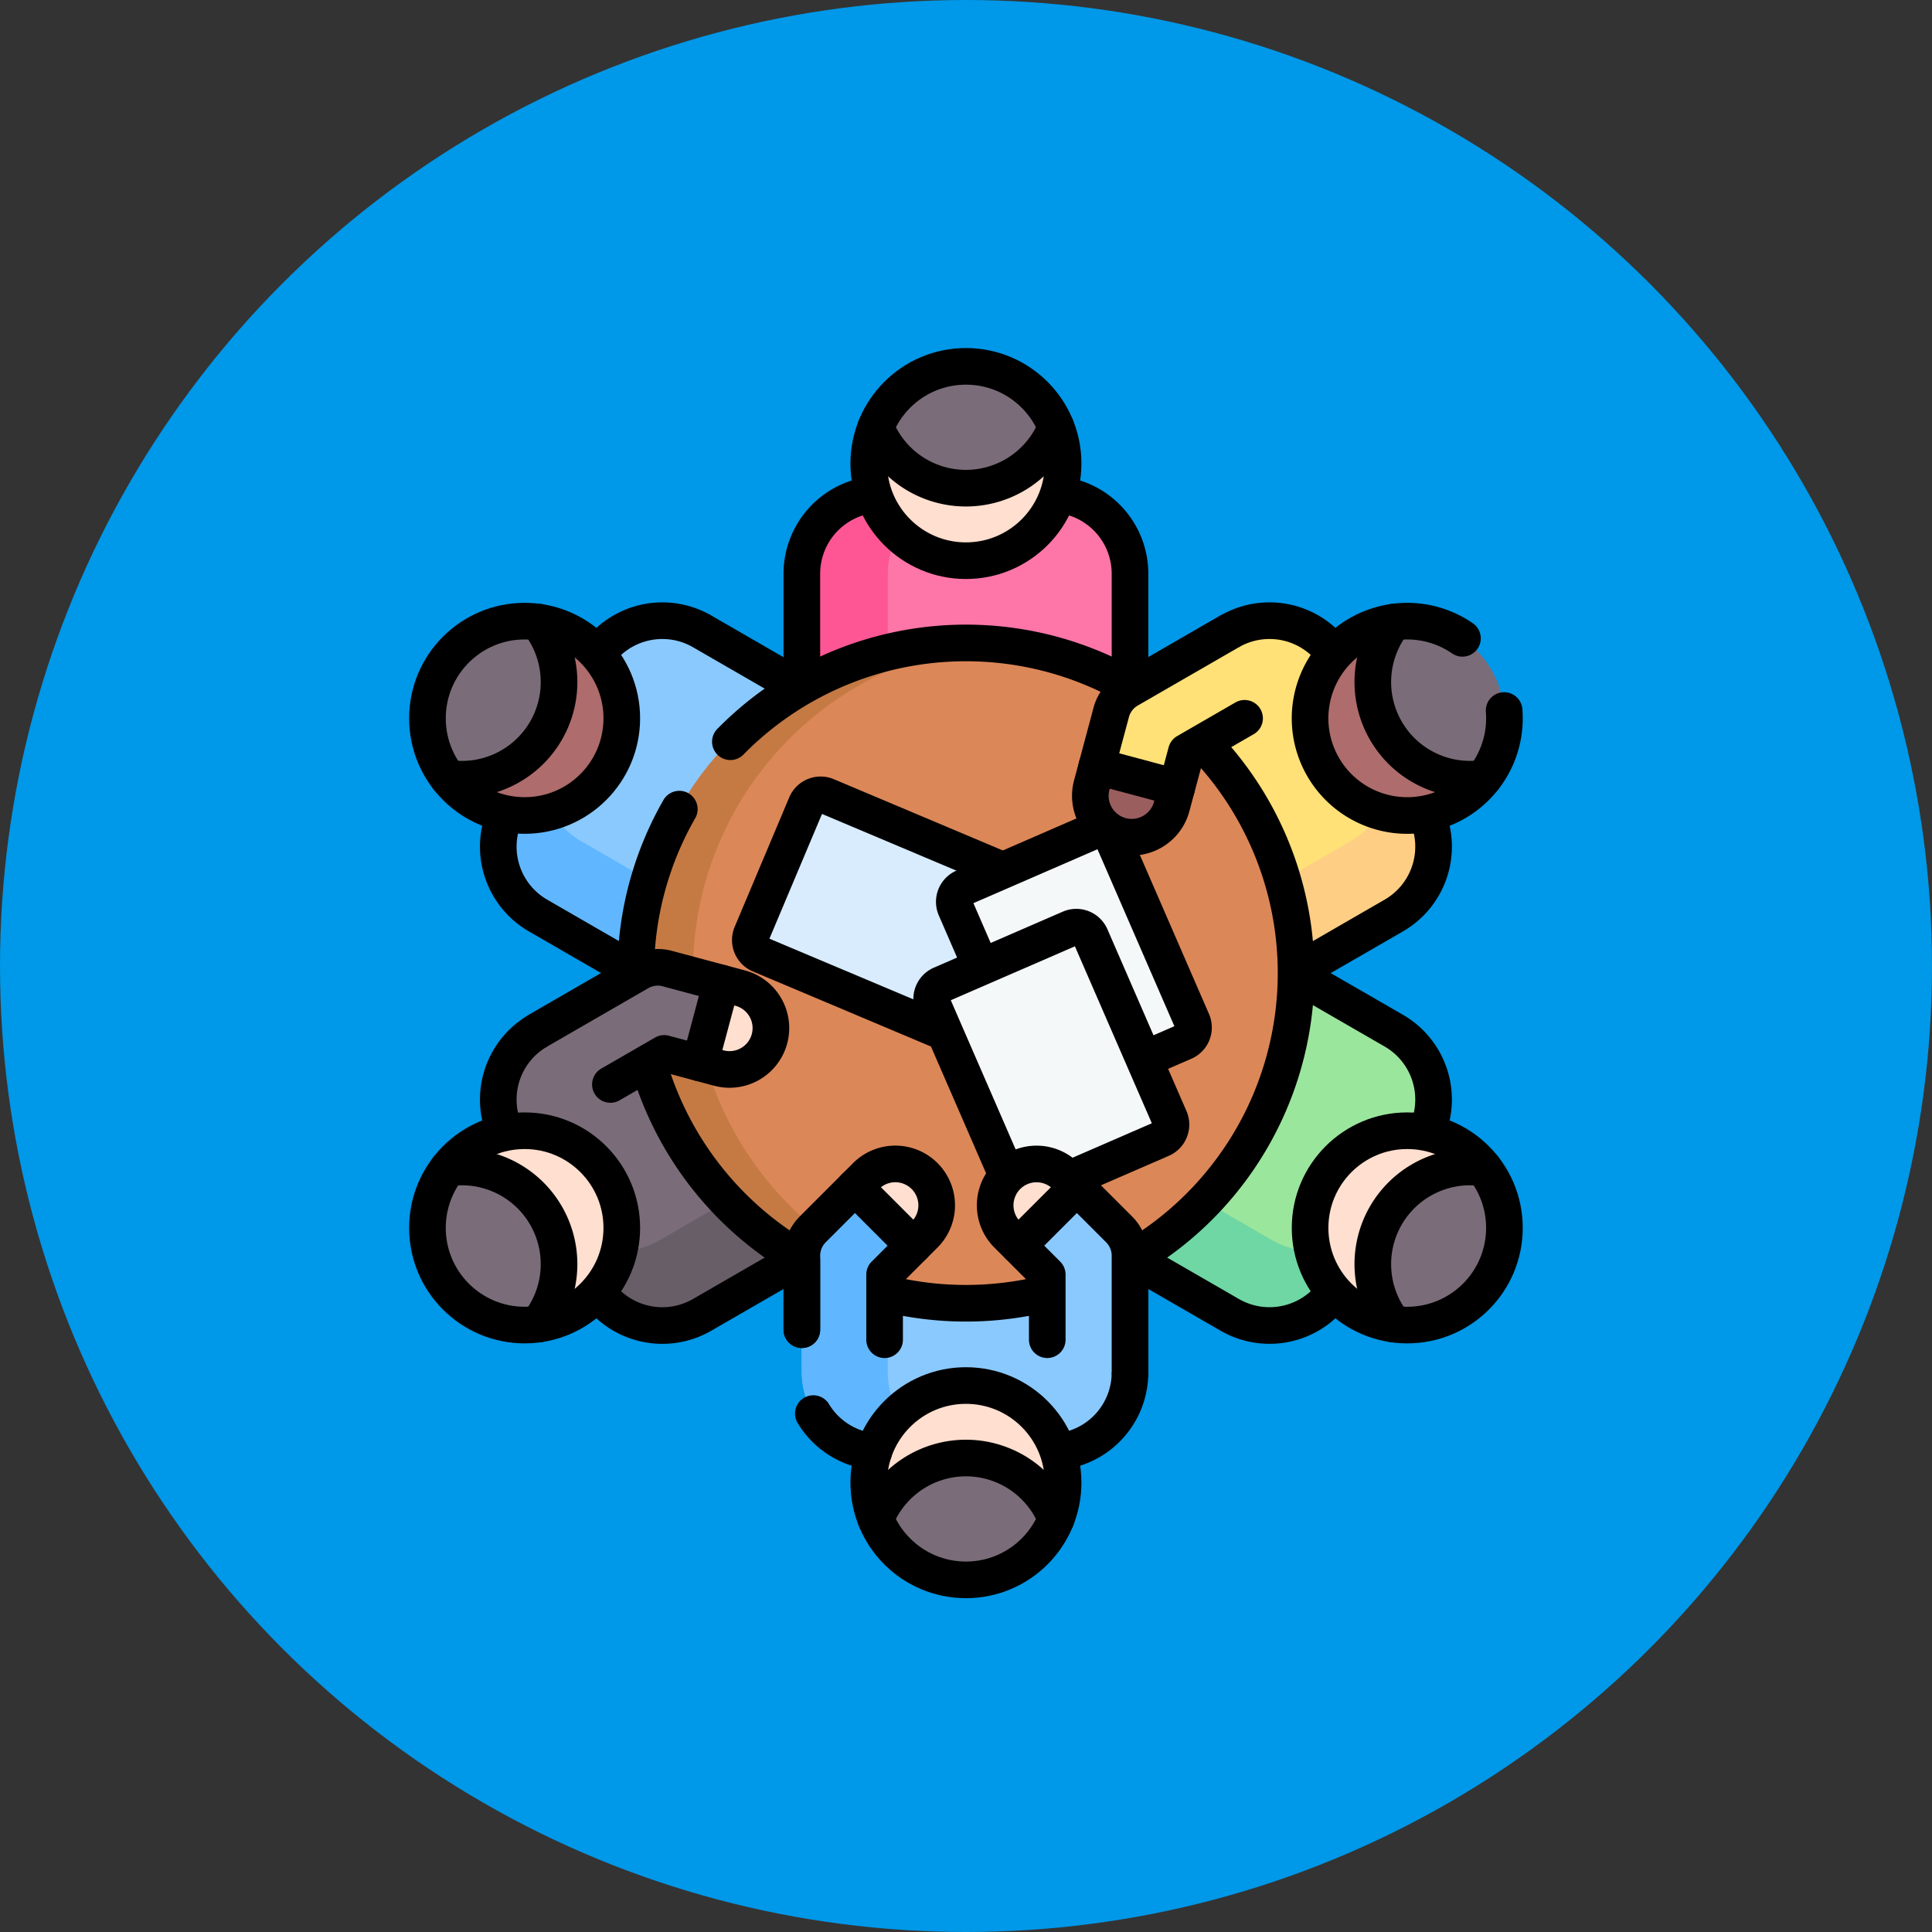 <svg xmlns="http://www.w3.org/2000/svg" xmlns:xlink="http://www.w3.org/1999/xlink" width="136" height="136" viewBox="0 0 136 136">
  <rect x="0" y="0" width="136" height="136" fill="#333333" stroke="none"/>
  <defs>
    <clipPath id="clip-path">
      <rect id="Rectángulo_344570" data-name="Rectángulo 344570" width="88" height="88" transform="translate(-3120 -6665)" fill="#fff" stroke="#707070" stroke-width="1"/>
    </clipPath>
  </defs>
  <g id="Grupo_1010368" data-name="Grupo 1010368" transform="translate(3141.087 6360.5)">
    <circle id="Elipse_4829" data-name="Elipse 4829" cx="68" cy="68" r="68" transform="translate(-3141.087 -6360.5)" fill="#0098e8"/>
    <g id="Enmascarar_grupo_70" data-name="Enmascarar grupo 70" transform="translate(2.913 329)" clip-path="url(#clip-path)">
      <g id="reunion" transform="translate(-3120.005 -6665)">
        <g id="Grupo_931096" data-name="Grupo 931096">
          <path id="Trazado_694444" data-name="Trazado 694444" d="M49.948,10.289h-11.9a5.6,5.6,0,0,0-5.6,5.6v11.5h23.1v-11.5A5.6,5.6,0,0,0,49.948,10.289Z" fill="#fe76a8"/>
          <path id="Trazado_694445" data-name="Trazado 694445" d="M44.1,10.288a5.6,5.6,0,0,0-5.6,5.6v11.5H32.45V15.89a5.6,5.6,0,0,1,5.6-5.6H44.1Z" fill="#fe5694"/>
          <path id="Trazado_694446" data-name="Trazado 694446" d="M32.45,23.829V15.89a5.6,5.6,0,0,1,5.069-5.576" fill="none" stroke="#000" stroke-linecap="round" stroke-linejoin="round" stroke-miterlimit="10" stroke-width="2.578"/>
          <path id="Trazado_694447" data-name="Trazado 694447" d="M50.481,10.314A5.6,5.6,0,0,1,55.55,15.89v7.939" fill="none" stroke="#000" stroke-linecap="round" stroke-linejoin="round" stroke-miterlimit="10" stroke-width="2.578"/>
          <path id="Trazado_694448" data-name="Trazado 694448" d="M50.839,8.128A6.839,6.839,0,1,1,37.654,5.576c2.782,1.14,3.47.512,6.346.512s3.183.825,6.346-.512A6.811,6.811,0,0,1,50.839,8.128Z" fill="#ffdfcf"/>
          <path id="Trazado_694449" data-name="Trazado 694449" d="M50.346,5.576a6.839,6.839,0,0,1-12.691,0,6.84,6.84,0,0,1,12.691,0Z" fill="#7a6d79"/>
          <circle id="Elipse_4841" data-name="Elipse 4841" cx="6.84" cy="6.84" r="6.84" transform="translate(37.16 1.289)" fill="none" stroke="#000" stroke-linecap="round" stroke-linejoin="round" stroke-miterlimit="10" stroke-width="2.578"/>
          <path id="Trazado_694450" data-name="Trazado 694450" d="M37.654,5.576a6.839,6.839,0,0,0,12.691,0" fill="none" stroke="#000" stroke-linecap="round" stroke-linejoin="round" stroke-miterlimit="10" stroke-width="2.578"/>
        </g>
        <path id="Trazado_694451" data-name="Trazado 694451" d="M49.948,77.711h-11.9a5.6,5.6,0,0,1-5.6-5.6v-11.5h23.1v11.5A5.6,5.6,0,0,1,49.948,77.711Z" fill="#8ac9fe"/>
        <path id="Trazado_694452" data-name="Trazado 694452" d="M44.1,77.712a5.6,5.6,0,0,1-5.6-5.6v-11.5H32.45v11.5a5.6,5.6,0,0,0,5.6,5.6Z" fill="#60b7ff"/>
        <path id="Trazado_694453" data-name="Trazado 694453" d="M55.55,64.171V72.11a5.6,5.6,0,0,1-5.069,5.576" fill="none" stroke="#000" stroke-linecap="round" stroke-linejoin="round" stroke-miterlimit="10" stroke-width="2.578"/>
        <path id="Trazado_694454" data-name="Trazado 694454" d="M50.839,79.872a6.839,6.839,0,1,0-13.185,2.552c2.782-1.14,3.47-.512,6.346-.512s3.183-.825,6.346.512A6.811,6.811,0,0,0,50.839,79.872Z" fill="#ffdfcf"/>
        <path id="Trazado_694455" data-name="Trazado 694455" d="M50.346,82.424a6.839,6.839,0,0,0-12.691,0,6.84,6.84,0,0,0,12.691,0Z" fill="#7a6d79"/>
        <circle id="Elipse_4842" data-name="Elipse 4842" cx="6.84" cy="6.84" r="6.84" transform="translate(37.16 73.032)" fill="none" stroke="#000" stroke-linecap="round" stroke-linejoin="round" stroke-miterlimit="10" stroke-width="2.578"/>
        <path id="Trazado_694456" data-name="Trazado 694456" d="M50.346,82.424a6.839,6.839,0,0,0-12.691,0" fill="none" stroke="#000" stroke-linecap="round" stroke-linejoin="round" stroke-miterlimit="10" stroke-width="2.578"/>
        <g id="Grupo_931099" data-name="Grupo 931099">
          <g id="Grupo_931097" data-name="Grupo 931097">
            <path id="Trazado_694457" data-name="Trazado 694457" d="M17.779,21.993,11.831,32.3a5.6,5.6,0,0,0,2.05,7.652l9.96,5.751,11.55-20.005-9.96-5.751A5.6,5.6,0,0,0,17.779,21.993Z" fill="#8ac9fe"/>
            <path id="Trazado_694458" data-name="Trazado 694458" d="M14.856,27.056a5.6,5.6,0,0,0,2.05,7.652l9.961,5.751L23.842,45.7l-9.961-5.751a5.6,5.6,0,0,1-2.05-7.652Z" fill="#60b7ff"/>
            <path id="Trazado_694459" data-name="Trazado 694459" d="M20.756,43.917l-6.875-3.969a5.6,5.6,0,0,1-2.294-7.177" fill="none" stroke="#000" stroke-linecap="round" stroke-linejoin="round" stroke-miterlimit="10" stroke-width="2.578"/>
            <path id="Trazado_694460" data-name="Trazado 694460" d="M18.068,21.544a5.6,5.6,0,0,1,7.363-1.6l6.875,3.969" fill="none" stroke="#000" stroke-linecap="round" stroke-linejoin="round" stroke-miterlimit="10" stroke-width="2.578"/>
            <path id="Trazado_694461" data-name="Trazado 694461" d="M16.353,20.141a6.839,6.839,0,1,1-8.8,10.142c2.379-1.84,2.178-2.749,3.616-5.24s2.306-2.344,2.73-5.751A6.813,6.813,0,0,1,16.353,20.141Z" fill="#ae6c6c"/>
            <path id="Trazado_694462" data-name="Trazado 694462" d="M13.9,19.292A6.839,6.839,0,0,1,7.551,30.283,6.84,6.84,0,0,1,13.9,19.292Z" fill="#7a6d79"/>
            <circle id="Elipse_4843" data-name="Elipse 4843" cx="6.84" cy="6.84" r="6.84" transform="translate(6.095 19.225)" fill="none" stroke="#000" stroke-linecap="round" stroke-linejoin="round" stroke-miterlimit="10" stroke-width="2.578"/>
            <path id="Trazado_694463" data-name="Trazado 694463" d="M7.551,30.283A6.839,6.839,0,0,0,13.9,19.292" fill="none" stroke="#000" stroke-linecap="round" stroke-linejoin="round" stroke-miterlimit="10" stroke-width="2.578"/>
          </g>
          <g id="Grupo_931098" data-name="Grupo 931098">
            <path id="Trazado_694464" data-name="Trazado 694464" d="M76.169,55.7l-5.948,10.3a5.6,5.6,0,0,1-7.652,2.05l-9.96-5.751L64.158,42.3l9.96,5.751A5.6,5.6,0,0,1,76.169,55.7Z" fill="#9be69d"/>
            <path id="Trazado_694465" data-name="Trazado 694465" d="M73.246,60.768a5.6,5.6,0,0,1-7.652,2.05l-9.961-5.751-3.025,5.239,9.961,5.751a5.6,5.6,0,0,0,7.652-2.05Z" fill="#6fd7a3"/>
            <path id="Trazado_694466" data-name="Trazado 694466" d="M69.932,66.456a5.6,5.6,0,0,1-7.363,1.6l-6.875-3.969" fill="none" stroke="#000" stroke-linecap="round" stroke-linejoin="round" stroke-miterlimit="10" stroke-width="2.578"/>
            <path id="Trazado_694467" data-name="Trazado 694467" d="M67.244,44.083l6.875,3.969a5.6,5.6,0,0,1,2.294,7.177" fill="none" stroke="#000" stroke-linecap="round" stroke-linejoin="round" stroke-miterlimit="10" stroke-width="2.578"/>
            <path id="Trazado_694468" data-name="Trazado 694468" d="M78.486,56.013A6.839,6.839,0,1,0,74.1,68.708c.4-2.98,1.292-3.261,2.73-5.751s.877-3.169,3.616-5.24A6.808,6.808,0,0,0,78.486,56.013Z" fill="#ffdfcf"/>
            <path id="Trazado_694469" data-name="Trazado 694469" d="M80.449,57.717A6.839,6.839,0,0,0,74.1,68.708a6.84,6.84,0,0,0,6.346-10.991Z" fill="#7a6d79"/>
            <circle id="Elipse_4844" data-name="Elipse 4844" cx="6.84" cy="6.84" r="6.84" transform="translate(68.226 55.096)" fill="none" stroke="#000" stroke-linecap="round" stroke-linejoin="round" stroke-miterlimit="10" stroke-width="2.578"/>
            <path id="Trazado_694470" data-name="Trazado 694470" d="M80.449,57.717A6.839,6.839,0,0,0,74.1,68.708" fill="none" stroke="#000" stroke-linecap="round" stroke-linejoin="round" stroke-miterlimit="10" stroke-width="2.578"/>
          </g>
        </g>
        <g id="Grupo_931102" data-name="Grupo 931102">
          <g id="Grupo_931100" data-name="Grupo 931100">
            <path id="Trazado_694471" data-name="Trazado 694471" d="M11.831,55.7l5.948,10.3a5.6,5.6,0,0,0,7.652,2.05l9.96-5.751L23.842,42.3l-9.96,5.751A5.6,5.6,0,0,0,11.831,55.7Z" fill="#7a6d79"/>
            <path id="Trazado_694472" data-name="Trazado 694472" d="M14.754,60.768a5.6,5.6,0,0,0,7.652,2.05l9.961-5.751,3.025,5.239-9.961,5.751a5.6,5.6,0,0,1-7.652-2.05Z" fill="#685e68"/>
            <path id="Trazado_694473" data-name="Trazado 694473" d="M32.306,64.088l-6.875,3.969a5.6,5.6,0,0,1-7.363-1.6" fill="none" stroke="#000" stroke-linecap="round" stroke-linejoin="round" stroke-miterlimit="10" stroke-width="2.578"/>
            <path id="Trazado_694474" data-name="Trazado 694474" d="M11.587,55.23a5.6,5.6,0,0,1,2.294-7.177l2.631-1.519,4.244-2.45" fill="none" stroke="#000" stroke-linecap="round" stroke-linejoin="round" stroke-miterlimit="10" stroke-width="2.578"/>
            <path id="Trazado_694475" data-name="Trazado 694475" d="M9.514,56.013A6.839,6.839,0,1,1,13.9,68.708c-.4-2.98-1.292-3.261-2.73-5.751s-.877-3.169-3.616-5.24A6.808,6.808,0,0,1,9.514,56.013Z" fill="#ffdfcf"/>
            <path id="Trazado_694476" data-name="Trazado 694476" d="M7.551,57.717A6.839,6.839,0,0,1,13.9,68.708,6.84,6.84,0,0,1,7.551,57.717Z" fill="#7a6d79"/>
            <circle id="Elipse_4845" data-name="Elipse 4845" cx="6.84" cy="6.84" r="6.84" transform="translate(6.095 55.096)" fill="none" stroke="#000" stroke-linecap="round" stroke-linejoin="round" stroke-miterlimit="10" stroke-width="2.578"/>
            <path id="Trazado_694477" data-name="Trazado 694477" d="M13.9,68.708A6.839,6.839,0,0,0,7.551,57.717" fill="none" stroke="#000" stroke-linecap="round" stroke-linejoin="round" stroke-miterlimit="10" stroke-width="2.578"/>
          </g>
          <g id="Grupo_931101" data-name="Grupo 931101">
            <path id="Trazado_694478" data-name="Trazado 694478" d="M70.221,21.993l5.948,10.3a5.6,5.6,0,0,1-2.05,7.652L64.158,45.7,52.608,25.693l9.96-5.751A5.6,5.6,0,0,1,70.221,21.993Z" fill="#ffe177"/>
            <path id="Trazado_694479" data-name="Trazado 694479" d="M73.144,27.056a5.6,5.6,0,0,1-2.05,7.652l-9.961,5.751L64.158,45.7l9.961-5.751a5.6,5.6,0,0,0,2.05-7.652Z" fill="#fece85"/>
            <path id="Trazado_694480" data-name="Trazado 694480" d="M76.413,32.77a5.6,5.6,0,0,1-2.294,7.177l-6.875,3.969" fill="none" stroke="#000" stroke-linecap="round" stroke-linejoin="round" stroke-miterlimit="10" stroke-width="2.578"/>
            <path id="Trazado_694481" data-name="Trazado 694481" d="M55.694,23.912l4.608-2.66,2.267-1.309a5.6,5.6,0,0,1,7.363,1.6" fill="none" stroke="#000" stroke-linecap="round" stroke-linejoin="round" stroke-miterlimit="10" stroke-width="2.578"/>
            <path id="Trazado_694482" data-name="Trazado 694482" d="M71.647,20.141a6.839,6.839,0,1,0,8.8,10.142c-2.379-1.84-2.178-2.749-3.616-5.24S74.527,22.7,74.1,19.292A6.813,6.813,0,0,0,71.647,20.141Z" fill="#ae6c6c"/>
            <path id="Trazado_694483" data-name="Trazado 694483" d="M74.1,19.292a6.839,6.839,0,0,0,6.346,10.991A6.84,6.84,0,0,0,74.1,19.292Z" fill="#7a6d79"/>
            <path id="Trazado_694484" data-name="Trazado 694484" d="M81.885,25.517a6.841,6.841,0,1,1-2.934-5.082" fill="none" stroke="#000" stroke-linecap="round" stroke-linejoin="round" stroke-miterlimit="10" stroke-width="2.578"/>
            <path id="Trazado_694485" data-name="Trazado 694485" d="M74.1,19.292a6.839,6.839,0,0,0,6.346,10.991" fill="none" stroke="#000" stroke-linecap="round" stroke-linejoin="round" stroke-miterlimit="10" stroke-width="2.578"/>
          </g>
        </g>
        <circle id="Elipse_4846" data-name="Elipse 4846" cx="23.241" cy="23.241" r="23.241" transform="translate(20.759 20.759)" fill="#dc8758"/>
        <path id="Trazado_694486" data-name="Trazado 694486" d="M47.642,38.407,43.8,47.521a1.107,1.107,0,0,1-1.45.59L29.5,42.693a1.107,1.107,0,0,1-.59-1.45l3.842-9.113a1.107,1.107,0,0,1,1.45-.59l12.85,5.418A1.107,1.107,0,0,1,47.642,38.407Z" fill="#d8ecfe"/>
        <path id="Trazado_694487" data-name="Trazado 694487" d="M42.508,48.163a.894.894,0,0,1-.158-.052L29.5,42.694a1.108,1.108,0,0,1-.59-1.451l3.841-9.115a1.109,1.109,0,0,1,1.451-.59l12.4,5.23h0" fill="none" stroke="#000" stroke-linecap="round" stroke-linejoin="round" stroke-miterlimit="10" stroke-width="2.578"/>
        <path id="Trazado_694488" data-name="Trazado 694488" d="M59.354,48.849l-9.07,3.942a1.107,1.107,0,0,1-1.457-.574l-5.559-12.79a1.107,1.107,0,0,1,.574-1.457l9.07-3.942a1.107,1.107,0,0,1,1.457.574l5.559,12.79A1.107,1.107,0,0,1,59.354,48.849Z" fill="#f5f8f9"/>
        <path id="Trazado_694489" data-name="Trazado 694489" d="M56.537,50.072l2.817-1.224a1.106,1.106,0,0,0,.574-1.456L54.369,34.6a1.11,1.11,0,0,0-1.458-.574l-6.3,2.741h0l-2.764,1.2a1.108,1.108,0,0,0-.574,1.458l1.8,4.149" fill="none" stroke="#000" stroke-linecap="round" stroke-linejoin="round" stroke-miterlimit="10" stroke-width="2.578"/>
        <path id="Trazado_694490" data-name="Trazado 694490" d="M57.767,55.68,48.7,59.622a1.107,1.107,0,0,1-1.457-.574L41.68,46.258a1.107,1.107,0,0,1,.574-1.457l9.07-3.942a1.107,1.107,0,0,1,1.457.574l5.559,12.79A1.107,1.107,0,0,1,57.767,55.68Z" fill="#f5f8f9"/>
        <path id="Trazado_694491" data-name="Trazado 694491" d="M51.255,58.51l6.512-2.829a1.108,1.108,0,0,0,.574-1.458l-5.56-12.789a1.1,1.1,0,0,0-1.456-.574L42.254,44.8a1.11,1.11,0,0,0-.574,1.458l5.23,12.03" fill="none" stroke="#000" stroke-linecap="round" stroke-linejoin="round" stroke-miterlimit="10" stroke-width="2.578"/>
        <path id="Trazado_694492" data-name="Trazado 694492" d="M46.011,67.07q-1,.088-2.014.088a23.241,23.241,0,0,1,0-46.482q1.018,0,2.014.088a23.241,23.241,0,0,0,0,46.307Z" fill="#c57a44"/>
        <path id="Trazado_694493" data-name="Trazado 694493" d="M27.419,27.713a23.249,23.249,0,0,1,28.275-3.8" fill="none" stroke="#000" stroke-linecap="round" stroke-linejoin="round" stroke-miterlimit="10" stroke-width="2.578"/>
        <path id="Trazado_694494" data-name="Trazado 694494" d="M20.759,44.083V44a23.13,23.13,0,0,1,3.066-11.543" fill="none" stroke="#000" stroke-linecap="round" stroke-linejoin="round" stroke-miterlimit="10" stroke-width="2.578"/>
        <path id="Trazado_694495" data-name="Trazado 694495" d="M38.275,66.529a23.388,23.388,0,0,0,11.45,0" fill="none" stroke="#000" stroke-linecap="round" stroke-linejoin="round" stroke-miterlimit="10" stroke-width="2.578"/>
        <path id="Trazado_694496" data-name="Trazado 694496" d="M21.625,50.308A23.288,23.288,0,0,0,32.45,64.171" fill="none" stroke="#000" stroke-linecap="round" stroke-linejoin="round" stroke-miterlimit="10" stroke-width="2.578"/>
        <path id="Trazado_694497" data-name="Trazado 694497" d="M60.646,27.778a23.247,23.247,0,0,1-5.1,36.393" fill="none" stroke="#000" stroke-linecap="round" stroke-linejoin="round" stroke-miterlimit="10" stroke-width="2.578"/>
        <g id="Grupo_931103" data-name="Grupo 931103">
          <path id="Trazado_694498" data-name="Trazado 694498" d="M47.69,63.186l2.035,2.035v6.889H55.55V63.89a2.622,2.622,0,0,0-.768-1.853L51.81,59.066l-2.928,1.244Z" fill="#8ac9fe"/>
          <path id="Trazado_694499" data-name="Trazado 694499" d="M46.91,62.405l.78.78,4.12-4.12-.78-.78a2.913,2.913,0,0,0-4.12,4.12Z" fill="#ffdfcf"/>
          <line id="Línea_139" data-name="Línea 139" x1="4.12" y2="4.12" transform="translate(47.691 59.065)" fill="none" stroke="#000" stroke-linecap="round" stroke-linejoin="round" stroke-miterlimit="10" stroke-width="2.578"/>
          <path id="Trazado_694500" data-name="Trazado 694500" d="M49.725,69.806V65.221l-2.814-2.815a2.913,2.913,0,0,1,0-4.118h0a2.913,2.913,0,0,1,4.12,0l3.752,3.752a2.62,2.62,0,0,1,.767,1.852v8.218" fill="none" stroke="#000" stroke-linecap="round" stroke-linejoin="round" stroke-miterlimit="10" stroke-width="2.578"/>
        </g>
        <g id="Grupo_931104" data-name="Grupo 931104">
          <path id="Trazado_694501" data-name="Trazado 694501" d="M65.481,24.987l-5.966,3.444-.674,2.515-2.3.99a1.193,1.193,0,1,1-2.329-.516l-1-1.983,1.017-3.794a2.619,2.619,0,0,1,1.221-1.591l7.117-4.109" fill="#ffe177"/>
          <path id="Trazado_694502" data-name="Trazado 694502" d="M55.674,34.435a2.95,2.95,0,0,1-.756-.1,2.915,2.915,0,0,1-2.059-3.566l.356-1.332,5.627,1.509-.356,1.33A2.913,2.913,0,0,1,55.674,34.435Z" fill="#9b5e5e"/>
          <line id="Línea_140" data-name="Línea 140" x1="5.627" y1="1.507" transform="translate(53.214 29.439)" fill="none" stroke="#000" stroke-linecap="round" stroke-linejoin="round" stroke-miterlimit="10" stroke-width="2.578"/>
          <path id="Trazado_694503" data-name="Trazado 694503" d="M63.615,26.064l-4.1,2.367-1.031,3.845a2.913,2.913,0,0,1-3.567,2.059h0a2.913,2.913,0,0,1-2.06-3.568l1.373-5.125a2.619,2.619,0,0,1,1.221-1.591l7.117-4.109" fill="none" stroke="#000" stroke-linecap="round" stroke-linejoin="round" stroke-miterlimit="10" stroke-width="2.578"/>
        </g>
        <g id="Grupo_931105" data-name="Grupo 931105">
          <path id="Trazado_694504" data-name="Trazado 694504" d="M16.794,53.1l5.966-3.444,2.513.673s2.773-.609,3.189-2.162h0c.417-1.554-1.68-3.465-1.68-3.465l-3.8-1.017A2.619,2.619,0,0,0,21,43.943l-7.117,4.109Z" fill="#7a6d79"/>
          <path id="Trazado_694505" data-name="Trazado 694505" d="M30.271,47.867a2.95,2.95,0,0,1-.1.756A2.915,2.915,0,0,1,26.6,50.682l-1.332-.356L26.782,44.7l1.33.356A2.913,2.913,0,0,1,30.271,47.867Z" fill="#ffdfcf"/>
          <path id="Trazado_694506" data-name="Trazado 694506" d="M18.973,51.839l3.787-2.186,3.845,1.03a2.913,2.913,0,0,0,3.567-2.059h0a2.913,2.913,0,0,0-2.06-3.568l-5.125-1.373A2.619,2.619,0,0,0,21,43.943l-7.117,4.109" fill="none" stroke="#000" stroke-linecap="round" stroke-linejoin="round" stroke-miterlimit="10" stroke-width="2.578"/>
          <line id="Línea_141" data-name="Línea 141" x1="1.507" y2="5.627" transform="translate(25.274 44.7)" fill="none" stroke="#000" stroke-linecap="round" stroke-linejoin="round" stroke-miterlimit="10" stroke-width="2.578"/>
        </g>
        <g id="Grupo_931106" data-name="Grupo 931106">
          <path id="Trazado_694507" data-name="Trazado 694507" d="M40.309,63.187l-2.035,2.035v6.889H32.449V63.892a2.622,2.622,0,0,1,.768-1.853l2.972-2.972,2.928,1.244Z" fill="#60b7ff"/>
          <path id="Trazado_694508" data-name="Trazado 694508" d="M41.089,62.407l-.78.78-4.12-4.12.78-.78a2.913,2.913,0,1,1,4.12,4.12Z" fill="#ffdfcf"/>
          <path id="Trazado_694509" data-name="Trazado 694509" d="M32.45,69.1V63.891a2.627,2.627,0,0,1,.767-1.853l3.752-3.752a2.913,2.913,0,0,1,4.12,4.12l-2.814,2.815v4.586" fill="none" stroke="#000" stroke-linecap="round" stroke-linejoin="round" stroke-miterlimit="10" stroke-width="2.578"/>
          <line id="Línea_142" data-name="Línea 142" x1="4.12" y1="4.12" transform="translate(36.188 59.067)" fill="none" stroke="#000" stroke-linecap="round" stroke-linejoin="round" stroke-miterlimit="10" stroke-width="2.578"/>
        </g>
        <line id="Línea_143" data-name="Línea 143" y1="4.931" transform="translate(32.45 64.171)" fill="none" stroke="#000" stroke-linecap="round" stroke-linejoin="round" stroke-miterlimit="10" stroke-width="2.578"/>
        <path id="Trazado_694510" data-name="Trazado 694510" d="M33.258,75.008a5.594,5.594,0,0,0,4.261,2.678" fill="none" stroke="#000" stroke-linecap="round" stroke-linejoin="round" stroke-miterlimit="10" stroke-width="2.578"/>
      </g>
    </g>
  </g>
</svg>
